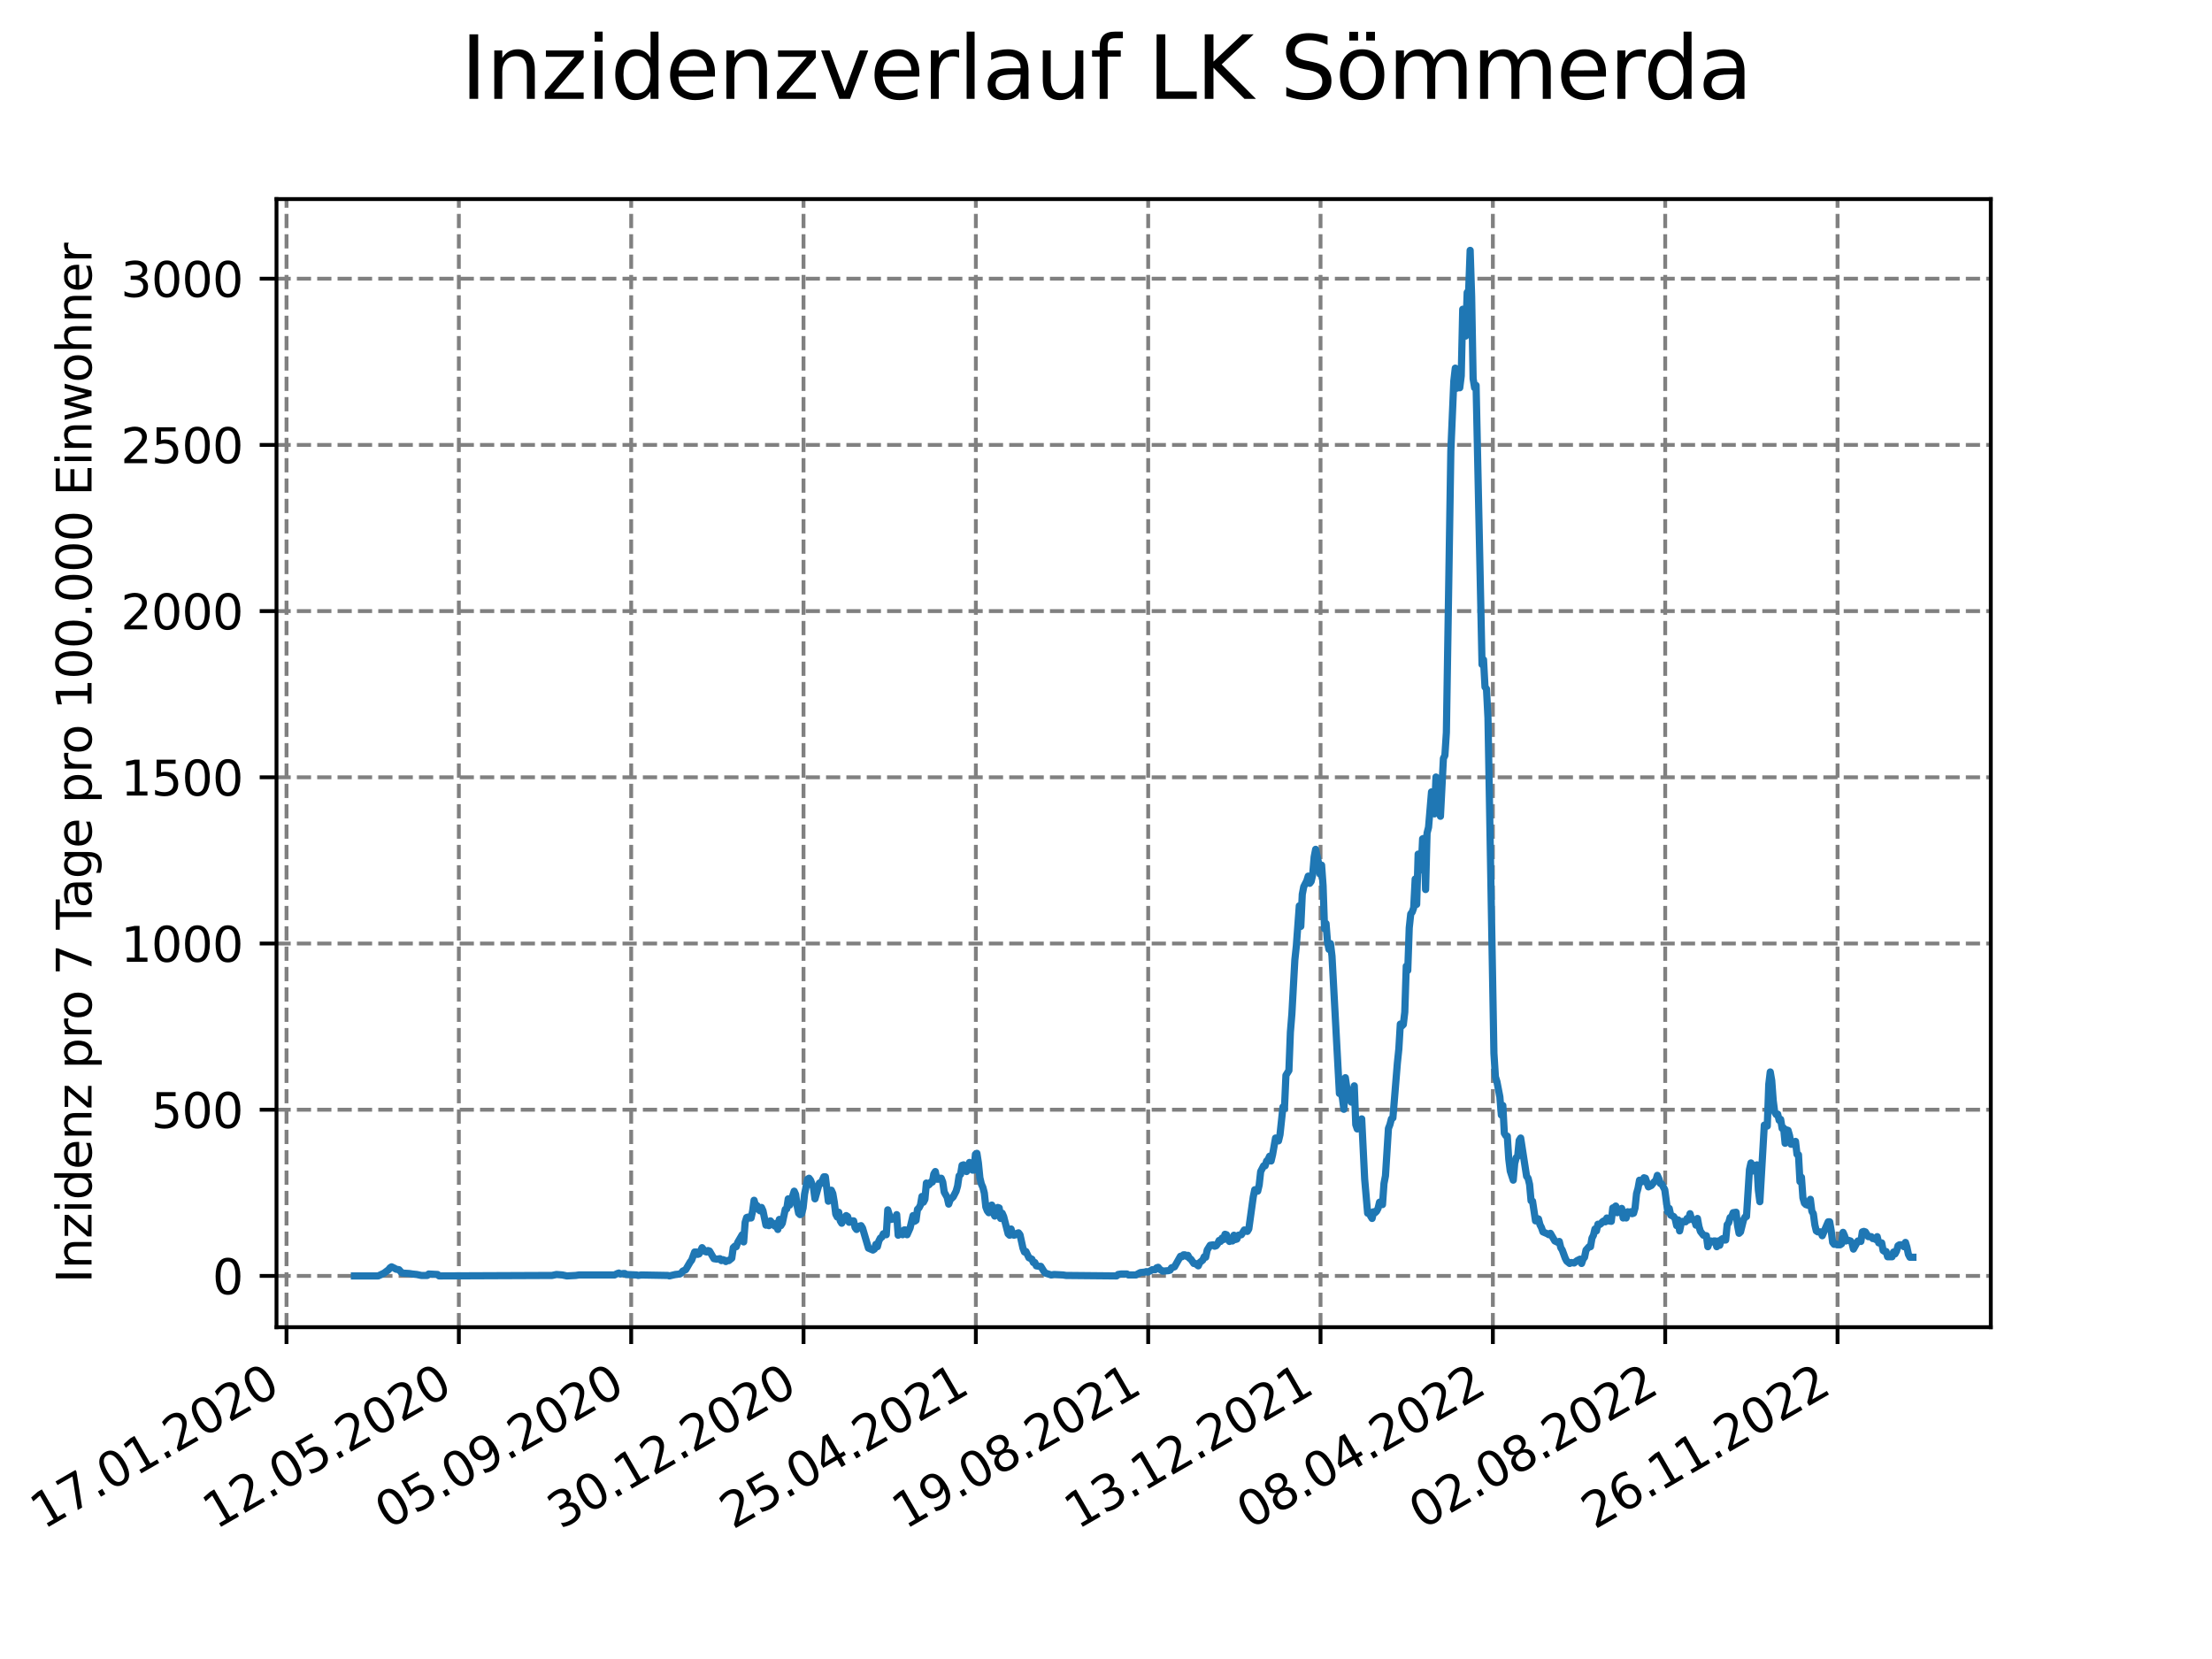 <?xml version="1.0" encoding="utf-8" standalone="no"?>
<!DOCTYPE svg PUBLIC "-//W3C//DTD SVG 1.1//EN"
  "http://www.w3.org/Graphics/SVG/1.1/DTD/svg11.dtd">
<svg xmlns:xlink="http://www.w3.org/1999/xlink" width="460.8pt" height="345.6pt" viewBox="0 0 460.8 345.6" xmlns="http://www.w3.org/2000/svg" version="1.1">
 <defs>
  <style type="text/css">*{stroke-linejoin: round; stroke-linecap: butt}</style>
 </defs>
 <g id="figure_1">
  <g id="patch_1">
   <path d="M 0 345.6 
L 460.8 345.6 
L 460.8 0 
L 0 0 
z
" style="fill: #ffffff"/>
  </g>
  <g id="axes_1">
   <g id="patch_2">
    <path d="M 57.6 276.48 
L 414.72 276.48 
L 414.72 41.472 
L 57.6 41.472 
z
" style="fill: #ffffff"/>
   </g>
   <g id="matplotlib.axis_1">
    <g id="xtick_1">
     <g id="line2d_1">
      <path d="M 59.686 276.48 
L 59.686 41.472 
" clip-path="url(#p51c4023fac)" style="fill: none; stroke-dasharray: 2.96,1.28; stroke-dashoffset: 0; stroke: #808080; stroke-width: 0.8"/>
     </g>
     <g id="line2d_2">
      <defs>
       <path id="mf5075477a0" d="M 0 0 
L 0 3.5 
" style="stroke: #000000; stroke-width: 0.8"/>
      </defs>
      <g>
       <use xlink:href="#mf5075477a0" x="59.686" y="276.48" style="stroke: #000000; stroke-width: 0.8"/>
      </g>
     </g>
     <g id="text_1">
      <!-- 17.01.2020 -->
      <g transform="translate(9.061 318.689) rotate(-30) scale(0.1 -0.1)">
       <defs>
        <path id="DejaVuSans-31" d="M 794 531 
L 1825 531 
L 1825 4091 
L 703 3866 
L 703 4441 
L 1819 4666 
L 2450 4666 
L 2450 531 
L 3481 531 
L 3481 0 
L 794 0 
L 794 531 
z
" transform="scale(0.016)"/>
        <path id="DejaVuSans-37" d="M 525 4666 
L 3525 4666 
L 3525 4397 
L 1831 0 
L 1172 0 
L 2766 4134 
L 525 4134 
L 525 4666 
z
" transform="scale(0.016)"/>
        <path id="DejaVuSans-2e" d="M 684 794 
L 1344 794 
L 1344 0 
L 684 0 
L 684 794 
z
" transform="scale(0.016)"/>
        <path id="DejaVuSans-30" d="M 2034 4250 
Q 1547 4250 1301 3770 
Q 1056 3291 1056 2328 
Q 1056 1369 1301 889 
Q 1547 409 2034 409 
Q 2525 409 2770 889 
Q 3016 1369 3016 2328 
Q 3016 3291 2770 3770 
Q 2525 4250 2034 4250 
z
M 2034 4750 
Q 2819 4750 3233 4129 
Q 3647 3509 3647 2328 
Q 3647 1150 3233 529 
Q 2819 -91 2034 -91 
Q 1250 -91 836 529 
Q 422 1150 422 2328 
Q 422 3509 836 4129 
Q 1250 4750 2034 4750 
z
" transform="scale(0.016)"/>
        <path id="DejaVuSans-32" d="M 1228 531 
L 3431 531 
L 3431 0 
L 469 0 
L 469 531 
Q 828 903 1448 1529 
Q 2069 2156 2228 2338 
Q 2531 2678 2651 2914 
Q 2772 3150 2772 3378 
Q 2772 3750 2511 3984 
Q 2250 4219 1831 4219 
Q 1534 4219 1204 4116 
Q 875 4013 500 3803 
L 500 4441 
Q 881 4594 1212 4672 
Q 1544 4750 1819 4750 
Q 2544 4750 2975 4387 
Q 3406 4025 3406 3419 
Q 3406 3131 3298 2873 
Q 3191 2616 2906 2266 
Q 2828 2175 2409 1742 
Q 1991 1309 1228 531 
z
" transform="scale(0.016)"/>
       </defs>
       <use xlink:href="#DejaVuSans-31"/>
       <use xlink:href="#DejaVuSans-37" x="63.623"/>
       <use xlink:href="#DejaVuSans-2e" x="127.246"/>
       <use xlink:href="#DejaVuSans-30" x="159.033"/>
       <use xlink:href="#DejaVuSans-31" x="222.656"/>
       <use xlink:href="#DejaVuSans-2e" x="286.279"/>
       <use xlink:href="#DejaVuSans-32" x="318.066"/>
       <use xlink:href="#DejaVuSans-30" x="381.689"/>
       <use xlink:href="#DejaVuSans-32" x="445.312"/>
       <use xlink:href="#DejaVuSans-30" x="508.936"/>
      </g>
     </g>
    </g>
    <g id="xtick_2">
     <g id="line2d_3">
      <path d="M 95.587 276.48 
L 95.587 41.472 
" clip-path="url(#p51c4023fac)" style="fill: none; stroke-dasharray: 2.96,1.28; stroke-dashoffset: 0; stroke: #808080; stroke-width: 0.8"/>
     </g>
     <g id="line2d_4">
      <g>
       <use xlink:href="#mf5075477a0" x="95.587" y="276.48" style="stroke: #000000; stroke-width: 0.8"/>
      </g>
     </g>
     <g id="text_2">
      <!-- 12.05.2020 -->
      <g transform="translate(44.962 318.689) rotate(-30) scale(0.1 -0.1)">
       <defs>
        <path id="DejaVuSans-35" d="M 691 4666 
L 3169 4666 
L 3169 4134 
L 1269 4134 
L 1269 2991 
Q 1406 3038 1543 3061 
Q 1681 3084 1819 3084 
Q 2600 3084 3056 2656 
Q 3513 2228 3513 1497 
Q 3513 744 3044 326 
Q 2575 -91 1722 -91 
Q 1428 -91 1123 -41 
Q 819 9 494 109 
L 494 744 
Q 775 591 1075 516 
Q 1375 441 1709 441 
Q 2250 441 2565 725 
Q 2881 1009 2881 1497 
Q 2881 1984 2565 2268 
Q 2250 2553 1709 2553 
Q 1456 2553 1204 2497 
Q 953 2441 691 2322 
L 691 4666 
z
" transform="scale(0.016)"/>
       </defs>
       <use xlink:href="#DejaVuSans-31"/>
       <use xlink:href="#DejaVuSans-32" x="63.623"/>
       <use xlink:href="#DejaVuSans-2e" x="127.246"/>
       <use xlink:href="#DejaVuSans-30" x="159.033"/>
       <use xlink:href="#DejaVuSans-35" x="222.656"/>
       <use xlink:href="#DejaVuSans-2e" x="286.279"/>
       <use xlink:href="#DejaVuSans-32" x="318.066"/>
       <use xlink:href="#DejaVuSans-30" x="381.689"/>
       <use xlink:href="#DejaVuSans-32" x="445.312"/>
       <use xlink:href="#DejaVuSans-30" x="508.936"/>
      </g>
     </g>
    </g>
    <g id="xtick_3">
     <g id="line2d_5">
      <path d="M 131.488 276.48 
L 131.488 41.472 
" clip-path="url(#p51c4023fac)" style="fill: none; stroke-dasharray: 2.96,1.28; stroke-dashoffset: 0; stroke: #808080; stroke-width: 0.8"/>
     </g>
     <g id="line2d_6">
      <g>
       <use xlink:href="#mf5075477a0" x="131.488" y="276.48" style="stroke: #000000; stroke-width: 0.8"/>
      </g>
     </g>
     <g id="text_3">
      <!-- 05.09.2020 -->
      <g transform="translate(80.863 318.689) rotate(-30) scale(0.1 -0.1)">
       <defs>
        <path id="DejaVuSans-39" d="M 703 97 
L 703 672 
Q 941 559 1184 500 
Q 1428 441 1663 441 
Q 2288 441 2617 861 
Q 2947 1281 2994 2138 
Q 2813 1869 2534 1725 
Q 2256 1581 1919 1581 
Q 1219 1581 811 2004 
Q 403 2428 403 3163 
Q 403 3881 828 4315 
Q 1253 4750 1959 4750 
Q 2769 4750 3195 4129 
Q 3622 3509 3622 2328 
Q 3622 1225 3098 567 
Q 2575 -91 1691 -91 
Q 1453 -91 1209 -44 
Q 966 3 703 97 
z
M 1959 2075 
Q 2384 2075 2632 2365 
Q 2881 2656 2881 3163 
Q 2881 3666 2632 3958 
Q 2384 4250 1959 4250 
Q 1534 4250 1286 3958 
Q 1038 3666 1038 3163 
Q 1038 2656 1286 2365 
Q 1534 2075 1959 2075 
z
" transform="scale(0.016)"/>
       </defs>
       <use xlink:href="#DejaVuSans-30"/>
       <use xlink:href="#DejaVuSans-35" x="63.623"/>
       <use xlink:href="#DejaVuSans-2e" x="127.246"/>
       <use xlink:href="#DejaVuSans-30" x="159.033"/>
       <use xlink:href="#DejaVuSans-39" x="222.656"/>
       <use xlink:href="#DejaVuSans-2e" x="286.279"/>
       <use xlink:href="#DejaVuSans-32" x="318.066"/>
       <use xlink:href="#DejaVuSans-30" x="381.689"/>
       <use xlink:href="#DejaVuSans-32" x="445.312"/>
       <use xlink:href="#DejaVuSans-30" x="508.936"/>
      </g>
     </g>
    </g>
    <g id="xtick_4">
     <g id="line2d_7">
      <path d="M 167.389 276.48 
L 167.389 41.472 
" clip-path="url(#p51c4023fac)" style="fill: none; stroke-dasharray: 2.96,1.28; stroke-dashoffset: 0; stroke: #808080; stroke-width: 0.8"/>
     </g>
     <g id="line2d_8">
      <g>
       <use xlink:href="#mf5075477a0" x="167.389" y="276.48" style="stroke: #000000; stroke-width: 0.8"/>
      </g>
     </g>
     <g id="text_4">
      <!-- 30.12.2020 -->
      <g transform="translate(116.764 318.689) rotate(-30) scale(0.1 -0.1)">
       <defs>
        <path id="DejaVuSans-33" d="M 2597 2516 
Q 3050 2419 3304 2112 
Q 3559 1806 3559 1356 
Q 3559 666 3084 287 
Q 2609 -91 1734 -91 
Q 1441 -91 1130 -33 
Q 819 25 488 141 
L 488 750 
Q 750 597 1062 519 
Q 1375 441 1716 441 
Q 2309 441 2620 675 
Q 2931 909 2931 1356 
Q 2931 1769 2642 2001 
Q 2353 2234 1838 2234 
L 1294 2234 
L 1294 2753 
L 1863 2753 
Q 2328 2753 2575 2939 
Q 2822 3125 2822 3475 
Q 2822 3834 2567 4026 
Q 2313 4219 1838 4219 
Q 1578 4219 1281 4162 
Q 984 4106 628 3988 
L 628 4550 
Q 988 4650 1302 4700 
Q 1616 4750 1894 4750 
Q 2613 4750 3031 4423 
Q 3450 4097 3450 3541 
Q 3450 3153 3228 2886 
Q 3006 2619 2597 2516 
z
" transform="scale(0.016)"/>
       </defs>
       <use xlink:href="#DejaVuSans-33"/>
       <use xlink:href="#DejaVuSans-30" x="63.623"/>
       <use xlink:href="#DejaVuSans-2e" x="127.246"/>
       <use xlink:href="#DejaVuSans-31" x="159.033"/>
       <use xlink:href="#DejaVuSans-32" x="222.656"/>
       <use xlink:href="#DejaVuSans-2e" x="286.279"/>
       <use xlink:href="#DejaVuSans-32" x="318.066"/>
       <use xlink:href="#DejaVuSans-30" x="381.689"/>
       <use xlink:href="#DejaVuSans-32" x="445.312"/>
       <use xlink:href="#DejaVuSans-30" x="508.936"/>
      </g>
     </g>
    </g>
    <g id="xtick_5">
     <g id="line2d_9">
      <path d="M 203.29 276.48 
L 203.29 41.472 
" clip-path="url(#p51c4023fac)" style="fill: none; stroke-dasharray: 2.96,1.28; stroke-dashoffset: 0; stroke: #808080; stroke-width: 0.8"/>
     </g>
     <g id="line2d_10">
      <g>
       <use xlink:href="#mf5075477a0" x="203.29" y="276.48" style="stroke: #000000; stroke-width: 0.8"/>
      </g>
     </g>
     <g id="text_5">
      <!-- 25.04.2021 -->
      <g transform="translate(152.664 318.689) rotate(-30) scale(0.1 -0.1)">
       <defs>
        <path id="DejaVuSans-34" d="M 2419 4116 
L 825 1625 
L 2419 1625 
L 2419 4116 
z
M 2253 4666 
L 3047 4666 
L 3047 1625 
L 3713 1625 
L 3713 1100 
L 3047 1100 
L 3047 0 
L 2419 0 
L 2419 1100 
L 313 1100 
L 313 1709 
L 2253 4666 
z
" transform="scale(0.016)"/>
       </defs>
       <use xlink:href="#DejaVuSans-32"/>
       <use xlink:href="#DejaVuSans-35" x="63.623"/>
       <use xlink:href="#DejaVuSans-2e" x="127.246"/>
       <use xlink:href="#DejaVuSans-30" x="159.033"/>
       <use xlink:href="#DejaVuSans-34" x="222.656"/>
       <use xlink:href="#DejaVuSans-2e" x="286.279"/>
       <use xlink:href="#DejaVuSans-32" x="318.066"/>
       <use xlink:href="#DejaVuSans-30" x="381.689"/>
       <use xlink:href="#DejaVuSans-32" x="445.312"/>
       <use xlink:href="#DejaVuSans-31" x="508.936"/>
      </g>
     </g>
    </g>
    <g id="xtick_6">
     <g id="line2d_11">
      <path d="M 239.19 276.48 
L 239.19 41.472 
" clip-path="url(#p51c4023fac)" style="fill: none; stroke-dasharray: 2.96,1.28; stroke-dashoffset: 0; stroke: #808080; stroke-width: 0.8"/>
     </g>
     <g id="line2d_12">
      <g>
       <use xlink:href="#mf5075477a0" x="239.19" y="276.48" style="stroke: #000000; stroke-width: 0.8"/>
      </g>
     </g>
     <g id="text_6">
      <!-- 19.08.2021 -->
      <g transform="translate(188.565 318.689) rotate(-30) scale(0.1 -0.1)">
       <defs>
        <path id="DejaVuSans-38" d="M 2034 2216 
Q 1584 2216 1326 1975 
Q 1069 1734 1069 1313 
Q 1069 891 1326 650 
Q 1584 409 2034 409 
Q 2484 409 2743 651 
Q 3003 894 3003 1313 
Q 3003 1734 2745 1975 
Q 2488 2216 2034 2216 
z
M 1403 2484 
Q 997 2584 770 2862 
Q 544 3141 544 3541 
Q 544 4100 942 4425 
Q 1341 4750 2034 4750 
Q 2731 4750 3128 4425 
Q 3525 4100 3525 3541 
Q 3525 3141 3298 2862 
Q 3072 2584 2669 2484 
Q 3125 2378 3379 2068 
Q 3634 1759 3634 1313 
Q 3634 634 3220 271 
Q 2806 -91 2034 -91 
Q 1263 -91 848 271 
Q 434 634 434 1313 
Q 434 1759 690 2068 
Q 947 2378 1403 2484 
z
M 1172 3481 
Q 1172 3119 1398 2916 
Q 1625 2713 2034 2713 
Q 2441 2713 2670 2916 
Q 2900 3119 2900 3481 
Q 2900 3844 2670 4047 
Q 2441 4250 2034 4250 
Q 1625 4250 1398 4047 
Q 1172 3844 1172 3481 
z
" transform="scale(0.016)"/>
       </defs>
       <use xlink:href="#DejaVuSans-31"/>
       <use xlink:href="#DejaVuSans-39" x="63.623"/>
       <use xlink:href="#DejaVuSans-2e" x="127.246"/>
       <use xlink:href="#DejaVuSans-30" x="159.033"/>
       <use xlink:href="#DejaVuSans-38" x="222.656"/>
       <use xlink:href="#DejaVuSans-2e" x="286.279"/>
       <use xlink:href="#DejaVuSans-32" x="318.066"/>
       <use xlink:href="#DejaVuSans-30" x="381.689"/>
       <use xlink:href="#DejaVuSans-32" x="445.312"/>
       <use xlink:href="#DejaVuSans-31" x="508.936"/>
      </g>
     </g>
    </g>
    <g id="xtick_7">
     <g id="line2d_13">
      <path d="M 275.091 276.48 
L 275.091 41.472 
" clip-path="url(#p51c4023fac)" style="fill: none; stroke-dasharray: 2.96,1.28; stroke-dashoffset: 0; stroke: #808080; stroke-width: 0.8"/>
     </g>
     <g id="line2d_14">
      <g>
       <use xlink:href="#mf5075477a0" x="275.091" y="276.48" style="stroke: #000000; stroke-width: 0.8"/>
      </g>
     </g>
     <g id="text_7">
      <!-- 13.12.2021 -->
      <g transform="translate(224.466 318.689) rotate(-30) scale(0.1 -0.1)">
       <use xlink:href="#DejaVuSans-31"/>
       <use xlink:href="#DejaVuSans-33" x="63.623"/>
       <use xlink:href="#DejaVuSans-2e" x="127.246"/>
       <use xlink:href="#DejaVuSans-31" x="159.033"/>
       <use xlink:href="#DejaVuSans-32" x="222.656"/>
       <use xlink:href="#DejaVuSans-2e" x="286.279"/>
       <use xlink:href="#DejaVuSans-32" x="318.066"/>
       <use xlink:href="#DejaVuSans-30" x="381.689"/>
       <use xlink:href="#DejaVuSans-32" x="445.312"/>
       <use xlink:href="#DejaVuSans-31" x="508.936"/>
      </g>
     </g>
    </g>
    <g id="xtick_8">
     <g id="line2d_15">
      <path d="M 310.992 276.48 
L 310.992 41.472 
" clip-path="url(#p51c4023fac)" style="fill: none; stroke-dasharray: 2.96,1.28; stroke-dashoffset: 0; stroke: #808080; stroke-width: 0.8"/>
     </g>
     <g id="line2d_16">
      <g>
       <use xlink:href="#mf5075477a0" x="310.992" y="276.48" style="stroke: #000000; stroke-width: 0.8"/>
      </g>
     </g>
     <g id="text_8">
      <!-- 08.04.2022 -->
      <g transform="translate(260.367 318.689) rotate(-30) scale(0.1 -0.1)">
       <use xlink:href="#DejaVuSans-30"/>
       <use xlink:href="#DejaVuSans-38" x="63.623"/>
       <use xlink:href="#DejaVuSans-2e" x="127.246"/>
       <use xlink:href="#DejaVuSans-30" x="159.033"/>
       <use xlink:href="#DejaVuSans-34" x="222.656"/>
       <use xlink:href="#DejaVuSans-2e" x="286.279"/>
       <use xlink:href="#DejaVuSans-32" x="318.066"/>
       <use xlink:href="#DejaVuSans-30" x="381.689"/>
       <use xlink:href="#DejaVuSans-32" x="445.312"/>
       <use xlink:href="#DejaVuSans-32" x="508.936"/>
      </g>
     </g>
    </g>
    <g id="xtick_9">
     <g id="line2d_17">
      <path d="M 346.893 276.48 
L 346.893 41.472 
" clip-path="url(#p51c4023fac)" style="fill: none; stroke-dasharray: 2.96,1.28; stroke-dashoffset: 0; stroke: #808080; stroke-width: 0.8"/>
     </g>
     <g id="line2d_18">
      <g>
       <use xlink:href="#mf5075477a0" x="346.893" y="276.48" style="stroke: #000000; stroke-width: 0.8"/>
      </g>
     </g>
     <g id="text_9">
      <!-- 02.08.2022 -->
      <g transform="translate(296.268 318.689) rotate(-30) scale(0.1 -0.1)">
       <use xlink:href="#DejaVuSans-30"/>
       <use xlink:href="#DejaVuSans-32" x="63.623"/>
       <use xlink:href="#DejaVuSans-2e" x="127.246"/>
       <use xlink:href="#DejaVuSans-30" x="159.033"/>
       <use xlink:href="#DejaVuSans-38" x="222.656"/>
       <use xlink:href="#DejaVuSans-2e" x="286.279"/>
       <use xlink:href="#DejaVuSans-32" x="318.066"/>
       <use xlink:href="#DejaVuSans-30" x="381.689"/>
       <use xlink:href="#DejaVuSans-32" x="445.312"/>
       <use xlink:href="#DejaVuSans-32" x="508.936"/>
      </g>
     </g>
    </g>
    <g id="xtick_10">
     <g id="line2d_19">
      <path d="M 382.794 276.48 
L 382.794 41.472 
" clip-path="url(#p51c4023fac)" style="fill: none; stroke-dasharray: 2.96,1.28; stroke-dashoffset: 0; stroke: #808080; stroke-width: 0.8"/>
     </g>
     <g id="line2d_20">
      <g>
       <use xlink:href="#mf5075477a0" x="382.794" y="276.48" style="stroke: #000000; stroke-width: 0.8"/>
      </g>
     </g>
     <g id="text_10">
      <!-- 26.11.2022 -->
      <g transform="translate(332.168 318.689) rotate(-30) scale(0.1 -0.1)">
       <defs>
        <path id="DejaVuSans-36" d="M 2113 2584 
Q 1688 2584 1439 2293 
Q 1191 2003 1191 1497 
Q 1191 994 1439 701 
Q 1688 409 2113 409 
Q 2538 409 2786 701 
Q 3034 994 3034 1497 
Q 3034 2003 2786 2293 
Q 2538 2584 2113 2584 
z
M 3366 4563 
L 3366 3988 
Q 3128 4100 2886 4159 
Q 2644 4219 2406 4219 
Q 1781 4219 1451 3797 
Q 1122 3375 1075 2522 
Q 1259 2794 1537 2939 
Q 1816 3084 2150 3084 
Q 2853 3084 3261 2657 
Q 3669 2231 3669 1497 
Q 3669 778 3244 343 
Q 2819 -91 2113 -91 
Q 1303 -91 875 529 
Q 447 1150 447 2328 
Q 447 3434 972 4092 
Q 1497 4750 2381 4750 
Q 2619 4750 2861 4703 
Q 3103 4656 3366 4563 
z
" transform="scale(0.016)"/>
       </defs>
       <use xlink:href="#DejaVuSans-32"/>
       <use xlink:href="#DejaVuSans-36" x="63.623"/>
       <use xlink:href="#DejaVuSans-2e" x="127.246"/>
       <use xlink:href="#DejaVuSans-31" x="159.033"/>
       <use xlink:href="#DejaVuSans-31" x="222.656"/>
       <use xlink:href="#DejaVuSans-2e" x="286.279"/>
       <use xlink:href="#DejaVuSans-32" x="318.066"/>
       <use xlink:href="#DejaVuSans-30" x="381.689"/>
       <use xlink:href="#DejaVuSans-32" x="445.312"/>
       <use xlink:href="#DejaVuSans-32" x="508.936"/>
      </g>
     </g>
    </g>
   </g>
   <g id="matplotlib.axis_2">
    <g id="ytick_1">
     <g id="line2d_21">
      <path d="M 57.6 265.798 
L 414.72 265.798 
" clip-path="url(#p51c4023fac)" style="fill: none; stroke-dasharray: 2.96,1.28; stroke-dashoffset: 0; stroke: #808080; stroke-width: 0.8"/>
     </g>
     <g id="line2d_22">
      <defs>
       <path id="mbbfcdc0522" d="M 0 0 
L -3.5 0 
" style="stroke: #000000; stroke-width: 0.8"/>
      </defs>
      <g>
       <use xlink:href="#mbbfcdc0522" x="57.6" y="265.798" style="stroke: #000000; stroke-width: 0.8"/>
      </g>
     </g>
     <g id="text_11">
      <!-- 0 -->
      <g transform="translate(44.237 269.597) scale(0.1 -0.1)">
       <use xlink:href="#DejaVuSans-30"/>
      </g>
     </g>
    </g>
    <g id="ytick_2">
     <g id="line2d_23">
      <path d="M 57.6 231.174 
L 414.72 231.174 
" clip-path="url(#p51c4023fac)" style="fill: none; stroke-dasharray: 2.96,1.28; stroke-dashoffset: 0; stroke: #808080; stroke-width: 0.8"/>
     </g>
     <g id="line2d_24">
      <g>
       <use xlink:href="#mbbfcdc0522" x="57.6" y="231.174" style="stroke: #000000; stroke-width: 0.8"/>
      </g>
     </g>
     <g id="text_12">
      <!-- 500 -->
      <g transform="translate(31.512 234.974) scale(0.1 -0.1)">
       <use xlink:href="#DejaVuSans-35"/>
       <use xlink:href="#DejaVuSans-30" x="63.623"/>
       <use xlink:href="#DejaVuSans-30" x="127.246"/>
      </g>
     </g>
    </g>
    <g id="ytick_3">
     <g id="line2d_25">
      <path d="M 57.6 196.551 
L 414.72 196.551 
" clip-path="url(#p51c4023fac)" style="fill: none; stroke-dasharray: 2.96,1.28; stroke-dashoffset: 0; stroke: #808080; stroke-width: 0.8"/>
     </g>
     <g id="line2d_26">
      <g>
       <use xlink:href="#mbbfcdc0522" x="57.6" y="196.551" style="stroke: #000000; stroke-width: 0.8"/>
      </g>
     </g>
     <g id="text_13">
      <!-- 1000 -->
      <g transform="translate(25.15 200.35) scale(0.1 -0.1)">
       <use xlink:href="#DejaVuSans-31"/>
       <use xlink:href="#DejaVuSans-30" x="63.623"/>
       <use xlink:href="#DejaVuSans-30" x="127.246"/>
       <use xlink:href="#DejaVuSans-30" x="190.869"/>
      </g>
     </g>
    </g>
    <g id="ytick_4">
     <g id="line2d_27">
      <path d="M 57.6 161.928 
L 414.72 161.928 
" clip-path="url(#p51c4023fac)" style="fill: none; stroke-dasharray: 2.96,1.28; stroke-dashoffset: 0; stroke: #808080; stroke-width: 0.8"/>
     </g>
     <g id="line2d_28">
      <g>
       <use xlink:href="#mbbfcdc0522" x="57.6" y="161.928" style="stroke: #000000; stroke-width: 0.8"/>
      </g>
     </g>
     <g id="text_14">
      <!-- 1500 -->
      <g transform="translate(25.15 165.727) scale(0.1 -0.1)">
       <use xlink:href="#DejaVuSans-31"/>
       <use xlink:href="#DejaVuSans-35" x="63.623"/>
       <use xlink:href="#DejaVuSans-30" x="127.246"/>
       <use xlink:href="#DejaVuSans-30" x="190.869"/>
      </g>
     </g>
    </g>
    <g id="ytick_5">
     <g id="line2d_29">
      <path d="M 57.6 127.304 
L 414.72 127.304 
" clip-path="url(#p51c4023fac)" style="fill: none; stroke-dasharray: 2.96,1.28; stroke-dashoffset: 0; stroke: #808080; stroke-width: 0.8"/>
     </g>
     <g id="line2d_30">
      <g>
       <use xlink:href="#mbbfcdc0522" x="57.6" y="127.304" style="stroke: #000000; stroke-width: 0.8"/>
      </g>
     </g>
     <g id="text_15">
      <!-- 2000 -->
      <g transform="translate(25.15 131.104) scale(0.1 -0.1)">
       <use xlink:href="#DejaVuSans-32"/>
       <use xlink:href="#DejaVuSans-30" x="63.623"/>
       <use xlink:href="#DejaVuSans-30" x="127.246"/>
       <use xlink:href="#DejaVuSans-30" x="190.869"/>
      </g>
     </g>
    </g>
    <g id="ytick_6">
     <g id="line2d_31">
      <path d="M 57.6 92.681 
L 414.72 92.681 
" clip-path="url(#p51c4023fac)" style="fill: none; stroke-dasharray: 2.96,1.28; stroke-dashoffset: 0; stroke: #808080; stroke-width: 0.8"/>
     </g>
     <g id="line2d_32">
      <g>
       <use xlink:href="#mbbfcdc0522" x="57.6" y="92.681" style="stroke: #000000; stroke-width: 0.8"/>
      </g>
     </g>
     <g id="text_16">
      <!-- 2500 -->
      <g transform="translate(25.15 96.48) scale(0.1 -0.1)">
       <use xlink:href="#DejaVuSans-32"/>
       <use xlink:href="#DejaVuSans-35" x="63.623"/>
       <use xlink:href="#DejaVuSans-30" x="127.246"/>
       <use xlink:href="#DejaVuSans-30" x="190.869"/>
      </g>
     </g>
    </g>
    <g id="ytick_7">
     <g id="line2d_33">
      <path d="M 57.6 58.058 
L 414.72 58.058 
" clip-path="url(#p51c4023fac)" style="fill: none; stroke-dasharray: 2.96,1.28; stroke-dashoffset: 0; stroke: #808080; stroke-width: 0.8"/>
     </g>
     <g id="line2d_34">
      <g>
       <use xlink:href="#mbbfcdc0522" x="57.6" y="58.058" style="stroke: #000000; stroke-width: 0.8"/>
      </g>
     </g>
     <g id="text_17">
      <!-- 3000 -->
      <g transform="translate(25.15 61.857) scale(0.1 -0.1)">
       <use xlink:href="#DejaVuSans-33"/>
       <use xlink:href="#DejaVuSans-30" x="63.623"/>
       <use xlink:href="#DejaVuSans-30" x="127.246"/>
       <use xlink:href="#DejaVuSans-30" x="190.869"/>
      </g>
     </g>
    </g>
    <g id="text_18">
     <!-- Inzidenz pro 7 Tage pro 100.000 Einwohner -->
     <g transform="translate(19.07 267.301) rotate(-90) scale(0.1 -0.1)">
      <defs>
       <path id="DejaVuSans-49" d="M 628 4666 
L 1259 4666 
L 1259 0 
L 628 0 
L 628 4666 
z
" transform="scale(0.016)"/>
       <path id="DejaVuSans-6e" d="M 3513 2113 
L 3513 0 
L 2938 0 
L 2938 2094 
Q 2938 2591 2744 2837 
Q 2550 3084 2163 3084 
Q 1697 3084 1428 2787 
Q 1159 2491 1159 1978 
L 1159 0 
L 581 0 
L 581 3500 
L 1159 3500 
L 1159 2956 
Q 1366 3272 1645 3428 
Q 1925 3584 2291 3584 
Q 2894 3584 3203 3211 
Q 3513 2838 3513 2113 
z
" transform="scale(0.016)"/>
       <path id="DejaVuSans-7a" d="M 353 3500 
L 3084 3500 
L 3084 2975 
L 922 459 
L 3084 459 
L 3084 0 
L 275 0 
L 275 525 
L 2438 3041 
L 353 3041 
L 353 3500 
z
" transform="scale(0.016)"/>
       <path id="DejaVuSans-69" d="M 603 3500 
L 1178 3500 
L 1178 0 
L 603 0 
L 603 3500 
z
M 603 4863 
L 1178 4863 
L 1178 4134 
L 603 4134 
L 603 4863 
z
" transform="scale(0.016)"/>
       <path id="DejaVuSans-64" d="M 2906 2969 
L 2906 4863 
L 3481 4863 
L 3481 0 
L 2906 0 
L 2906 525 
Q 2725 213 2448 61 
Q 2172 -91 1784 -91 
Q 1150 -91 751 415 
Q 353 922 353 1747 
Q 353 2572 751 3078 
Q 1150 3584 1784 3584 
Q 2172 3584 2448 3432 
Q 2725 3281 2906 2969 
z
M 947 1747 
Q 947 1113 1208 752 
Q 1469 391 1925 391 
Q 2381 391 2643 752 
Q 2906 1113 2906 1747 
Q 2906 2381 2643 2742 
Q 2381 3103 1925 3103 
Q 1469 3103 1208 2742 
Q 947 2381 947 1747 
z
" transform="scale(0.016)"/>
       <path id="DejaVuSans-65" d="M 3597 1894 
L 3597 1613 
L 953 1613 
Q 991 1019 1311 708 
Q 1631 397 2203 397 
Q 2534 397 2845 478 
Q 3156 559 3463 722 
L 3463 178 
Q 3153 47 2828 -22 
Q 2503 -91 2169 -91 
Q 1331 -91 842 396 
Q 353 884 353 1716 
Q 353 2575 817 3079 
Q 1281 3584 2069 3584 
Q 2775 3584 3186 3129 
Q 3597 2675 3597 1894 
z
M 3022 2063 
Q 3016 2534 2758 2815 
Q 2500 3097 2075 3097 
Q 1594 3097 1305 2825 
Q 1016 2553 972 2059 
L 3022 2063 
z
" transform="scale(0.016)"/>
       <path id="DejaVuSans-20" transform="scale(0.016)"/>
       <path id="DejaVuSans-70" d="M 1159 525 
L 1159 -1331 
L 581 -1331 
L 581 3500 
L 1159 3500 
L 1159 2969 
Q 1341 3281 1617 3432 
Q 1894 3584 2278 3584 
Q 2916 3584 3314 3078 
Q 3713 2572 3713 1747 
Q 3713 922 3314 415 
Q 2916 -91 2278 -91 
Q 1894 -91 1617 61 
Q 1341 213 1159 525 
z
M 3116 1747 
Q 3116 2381 2855 2742 
Q 2594 3103 2138 3103 
Q 1681 3103 1420 2742 
Q 1159 2381 1159 1747 
Q 1159 1113 1420 752 
Q 1681 391 2138 391 
Q 2594 391 2855 752 
Q 3116 1113 3116 1747 
z
" transform="scale(0.016)"/>
       <path id="DejaVuSans-72" d="M 2631 2963 
Q 2534 3019 2420 3045 
Q 2306 3072 2169 3072 
Q 1681 3072 1420 2755 
Q 1159 2438 1159 1844 
L 1159 0 
L 581 0 
L 581 3500 
L 1159 3500 
L 1159 2956 
Q 1341 3275 1631 3429 
Q 1922 3584 2338 3584 
Q 2397 3584 2469 3576 
Q 2541 3569 2628 3553 
L 2631 2963 
z
" transform="scale(0.016)"/>
       <path id="DejaVuSans-6f" d="M 1959 3097 
Q 1497 3097 1228 2736 
Q 959 2375 959 1747 
Q 959 1119 1226 758 
Q 1494 397 1959 397 
Q 2419 397 2687 759 
Q 2956 1122 2956 1747 
Q 2956 2369 2687 2733 
Q 2419 3097 1959 3097 
z
M 1959 3584 
Q 2709 3584 3137 3096 
Q 3566 2609 3566 1747 
Q 3566 888 3137 398 
Q 2709 -91 1959 -91 
Q 1206 -91 779 398 
Q 353 888 353 1747 
Q 353 2609 779 3096 
Q 1206 3584 1959 3584 
z
" transform="scale(0.016)"/>
       <path id="DejaVuSans-54" d="M -19 4666 
L 3928 4666 
L 3928 4134 
L 2272 4134 
L 2272 0 
L 1638 0 
L 1638 4134 
L -19 4134 
L -19 4666 
z
" transform="scale(0.016)"/>
       <path id="DejaVuSans-61" d="M 2194 1759 
Q 1497 1759 1228 1600 
Q 959 1441 959 1056 
Q 959 750 1161 570 
Q 1363 391 1709 391 
Q 2188 391 2477 730 
Q 2766 1069 2766 1631 
L 2766 1759 
L 2194 1759 
z
M 3341 1997 
L 3341 0 
L 2766 0 
L 2766 531 
Q 2569 213 2275 61 
Q 1981 -91 1556 -91 
Q 1019 -91 701 211 
Q 384 513 384 1019 
Q 384 1609 779 1909 
Q 1175 2209 1959 2209 
L 2766 2209 
L 2766 2266 
Q 2766 2663 2505 2880 
Q 2244 3097 1772 3097 
Q 1472 3097 1187 3025 
Q 903 2953 641 2809 
L 641 3341 
Q 956 3463 1253 3523 
Q 1550 3584 1831 3584 
Q 2591 3584 2966 3190 
Q 3341 2797 3341 1997 
z
" transform="scale(0.016)"/>
       <path id="DejaVuSans-67" d="M 2906 1791 
Q 2906 2416 2648 2759 
Q 2391 3103 1925 3103 
Q 1463 3103 1205 2759 
Q 947 2416 947 1791 
Q 947 1169 1205 825 
Q 1463 481 1925 481 
Q 2391 481 2648 825 
Q 2906 1169 2906 1791 
z
M 3481 434 
Q 3481 -459 3084 -895 
Q 2688 -1331 1869 -1331 
Q 1566 -1331 1297 -1286 
Q 1028 -1241 775 -1147 
L 775 -588 
Q 1028 -725 1275 -790 
Q 1522 -856 1778 -856 
Q 2344 -856 2625 -561 
Q 2906 -266 2906 331 
L 2906 616 
Q 2728 306 2450 153 
Q 2172 0 1784 0 
Q 1141 0 747 490 
Q 353 981 353 1791 
Q 353 2603 747 3093 
Q 1141 3584 1784 3584 
Q 2172 3584 2450 3431 
Q 2728 3278 2906 2969 
L 2906 3500 
L 3481 3500 
L 3481 434 
z
" transform="scale(0.016)"/>
       <path id="DejaVuSans-45" d="M 628 4666 
L 3578 4666 
L 3578 4134 
L 1259 4134 
L 1259 2753 
L 3481 2753 
L 3481 2222 
L 1259 2222 
L 1259 531 
L 3634 531 
L 3634 0 
L 628 0 
L 628 4666 
z
" transform="scale(0.016)"/>
       <path id="DejaVuSans-77" d="M 269 3500 
L 844 3500 
L 1563 769 
L 2278 3500 
L 2956 3500 
L 3675 769 
L 4391 3500 
L 4966 3500 
L 4050 0 
L 3372 0 
L 2619 2869 
L 1863 0 
L 1184 0 
L 269 3500 
z
" transform="scale(0.016)"/>
       <path id="DejaVuSans-68" d="M 3513 2113 
L 3513 0 
L 2938 0 
L 2938 2094 
Q 2938 2591 2744 2837 
Q 2550 3084 2163 3084 
Q 1697 3084 1428 2787 
Q 1159 2491 1159 1978 
L 1159 0 
L 581 0 
L 581 4863 
L 1159 4863 
L 1159 2956 
Q 1366 3272 1645 3428 
Q 1925 3584 2291 3584 
Q 2894 3584 3203 3211 
Q 3513 2838 3513 2113 
z
" transform="scale(0.016)"/>
      </defs>
      <use xlink:href="#DejaVuSans-49"/>
      <use xlink:href="#DejaVuSans-6e" x="29.492"/>
      <use xlink:href="#DejaVuSans-7a" x="92.871"/>
      <use xlink:href="#DejaVuSans-69" x="145.361"/>
      <use xlink:href="#DejaVuSans-64" x="173.145"/>
      <use xlink:href="#DejaVuSans-65" x="236.621"/>
      <use xlink:href="#DejaVuSans-6e" x="298.145"/>
      <use xlink:href="#DejaVuSans-7a" x="361.523"/>
      <use xlink:href="#DejaVuSans-20" x="414.014"/>
      <use xlink:href="#DejaVuSans-70" x="445.801"/>
      <use xlink:href="#DejaVuSans-72" x="509.277"/>
      <use xlink:href="#DejaVuSans-6f" x="548.141"/>
      <use xlink:href="#DejaVuSans-20" x="609.322"/>
      <use xlink:href="#DejaVuSans-37" x="641.109"/>
      <use xlink:href="#DejaVuSans-20" x="704.732"/>
      <use xlink:href="#DejaVuSans-54" x="736.52"/>
      <use xlink:href="#DejaVuSans-61" x="781.104"/>
      <use xlink:href="#DejaVuSans-67" x="842.383"/>
      <use xlink:href="#DejaVuSans-65" x="905.859"/>
      <use xlink:href="#DejaVuSans-20" x="967.383"/>
      <use xlink:href="#DejaVuSans-70" x="999.17"/>
      <use xlink:href="#DejaVuSans-72" x="1062.646"/>
      <use xlink:href="#DejaVuSans-6f" x="1101.51"/>
      <use xlink:href="#DejaVuSans-20" x="1162.691"/>
      <use xlink:href="#DejaVuSans-31" x="1194.479"/>
      <use xlink:href="#DejaVuSans-30" x="1258.102"/>
      <use xlink:href="#DejaVuSans-30" x="1321.725"/>
      <use xlink:href="#DejaVuSans-2e" x="1385.348"/>
      <use xlink:href="#DejaVuSans-30" x="1417.135"/>
      <use xlink:href="#DejaVuSans-30" x="1480.758"/>
      <use xlink:href="#DejaVuSans-30" x="1544.381"/>
      <use xlink:href="#DejaVuSans-20" x="1608.004"/>
      <use xlink:href="#DejaVuSans-45" x="1639.791"/>
      <use xlink:href="#DejaVuSans-69" x="1702.975"/>
      <use xlink:href="#DejaVuSans-6e" x="1730.758"/>
      <use xlink:href="#DejaVuSans-77" x="1794.137"/>
      <use xlink:href="#DejaVuSans-6f" x="1875.924"/>
      <use xlink:href="#DejaVuSans-68" x="1937.105"/>
      <use xlink:href="#DejaVuSans-6e" x="2000.484"/>
      <use xlink:href="#DejaVuSans-65" x="2063.863"/>
      <use xlink:href="#DejaVuSans-72" x="2125.387"/>
     </g>
    </g>
   </g>
   <g id="line2d_35">
    <path d="M 73.833 265.798 
L 78.785 265.798 
L 79.404 265.499 
L 80.023 265.199 
L 80.951 264.501 
L 81.26 264.102 
L 81.57 263.903 
L 82.189 264.202 
L 82.498 264.401 
L 83.117 264.501 
L 83.736 265.199 
L 85.284 265.299 
L 85.903 265.399 
L 86.831 265.499 
L 87.76 265.698 
L 88.998 265.698 
L 89.307 265.399 
L 91.164 265.499 
L 91.474 265.798 
L 114.995 265.698 
L 115.923 265.499 
L 117.161 265.598 
L 118.09 265.798 
L 119.947 265.698 
L 120.566 265.598 
L 127.993 265.598 
L 128.612 265.299 
L 128.922 265.199 
L 129.231 265.399 
L 129.85 265.299 
L 130.16 265.299 
L 130.469 265.499 
L 132.636 265.598 
L 132.945 265.698 
L 133.564 265.598 
L 139.135 265.698 
L 139.445 265.798 
L 140.682 265.499 
L 141.611 265.399 
L 141.92 265.199 
L 142.23 264.8 
L 142.849 264.501 
L 143.777 262.905 
L 144.087 262.506 
L 144.706 260.811 
L 145.015 260.811 
L 145.325 261.31 
L 145.634 261.21 
L 146.253 259.913 
L 146.872 260.711 
L 147.182 260.811 
L 147.491 260.512 
L 147.801 260.611 
L 148.729 262.207 
L 149.348 262.307 
L 149.967 262.207 
L 150.277 262.606 
L 150.586 262.407 
L 150.896 262.506 
L 151.205 262.806 
L 151.515 262.606 
L 151.824 262.606 
L 152.443 262.107 
L 152.753 259.913 
L 153.062 259.614 
L 153.372 259.714 
L 153.681 258.816 
L 154.61 257.22 
L 154.919 258.716 
L 155.228 254.627 
L 155.538 253.63 
L 155.847 253.53 
L 156.157 253.729 
L 156.466 253.729 
L 156.776 252.333 
L 157.085 250.039 
L 157.395 251.136 
L 157.704 251.136 
L 158.014 251.934 
L 158.323 252.233 
L 158.633 251.535 
L 158.942 252.233 
L 159.561 255.225 
L 159.871 255.026 
L 160.18 255.325 
L 160.49 254.328 
L 161.109 255.126 
L 161.418 255.425 
L 161.728 254.826 
L 162.037 256.123 
L 162.347 254.028 
L 162.656 255.325 
L 162.966 254.826 
L 163.585 251.934 
L 163.894 251.834 
L 164.204 249.74 
L 164.513 251.036 
L 165.442 248.144 
L 165.751 248.842 
L 166.061 251.236 
L 166.37 252.732 
L 166.68 253.031 
L 166.989 252.832 
L 167.299 251.635 
L 167.608 248.742 
L 168.227 245.65 
L 168.537 245.451 
L 168.846 245.85 
L 169.465 247.446 
L 169.774 249.74 
L 170.703 246.448 
L 171.012 246.548 
L 171.631 245.152 
L 171.941 245.152 
L 172.56 250.238 
L 173.179 247.944 
L 173.488 248.642 
L 173.798 250.438 
L 174.107 252.931 
L 174.417 253.53 
L 174.726 252.532 
L 175.036 254.328 
L 175.345 254.826 
L 175.655 254.228 
L 175.964 253.929 
L 176.274 253.231 
L 176.583 253.43 
L 176.893 254.627 
L 177.512 254.328 
L 177.821 254.328 
L 178.131 255.724 
L 178.44 256.123 
L 179.059 255.425 
L 179.369 255.325 
L 179.678 255.824 
L 180.297 257.918 
L 180.916 260.013 
L 181.845 260.412 
L 182.154 260.212 
L 182.464 259.215 
L 182.773 259.714 
L 183.083 258.517 
L 183.392 257.918 
L 183.702 257.719 
L 184.011 257.021 
L 184.32 256.921 
L 184.63 257.22 
L 184.939 252.034 
L 185.558 254.028 
L 186.177 253.929 
L 186.487 253.929 
L 186.796 253.031 
L 187.106 257.32 
L 187.415 257.021 
L 187.725 257.021 
L 188.034 257.22 
L 188.344 256.223 
L 188.653 256.223 
L 188.963 257.22 
L 189.582 255.824 
L 190.201 253.231 
L 190.51 254.427 
L 190.82 254.228 
L 191.129 251.934 
L 191.439 251.635 
L 191.748 251.036 
L 192.058 249.241 
L 192.367 250.438 
L 192.677 249.839 
L 192.986 246.448 
L 193.296 246.947 
L 193.605 246.747 
L 193.915 246.249 
L 194.224 246.249 
L 194.534 244.553 
L 194.843 244.054 
L 195.153 245.65 
L 195.462 245.65 
L 195.772 245.451 
L 196.081 245.451 
L 196.391 246.249 
L 196.7 248.343 
L 197.319 249.44 
L 197.629 250.837 
L 197.938 249.939 
L 198.557 249.341 
L 199.176 248.144 
L 199.485 247.047 
L 199.795 244.952 
L 200.104 244.653 
L 200.414 242.758 
L 200.723 242.658 
L 201.033 243.755 
L 201.342 244.054 
L 201.652 243.456 
L 201.961 242.159 
L 202.271 242.359 
L 202.58 243.755 
L 202.89 243.755 
L 203.199 240.464 
L 203.509 240.264 
L 203.818 242.259 
L 204.128 245.351 
L 204.437 246.648 
L 204.747 247.346 
L 205.056 248.543 
L 205.366 251.435 
L 205.675 252.233 
L 205.985 252.632 
L 206.294 251.236 
L 206.604 251.036 
L 206.913 252.632 
L 207.223 253.33 
L 207.842 251.535 
L 208.151 251.635 
L 208.461 253.829 
L 208.77 252.732 
L 209.08 253.43 
L 210.008 257.021 
L 210.318 257.32 
L 210.627 256.023 
L 210.937 257.22 
L 211.246 257.32 
L 211.556 257.22 
L 211.865 256.921 
L 212.175 256.821 
L 212.484 257.22 
L 213.103 260.013 
L 213.413 260.811 
L 213.722 260.711 
L 214.341 262.008 
L 214.96 262.307 
L 215.269 263.005 
L 215.579 263.005 
L 215.888 263.703 
L 216.507 263.803 
L 216.817 263.803 
L 217.436 264.8 
L 217.745 265.199 
L 218.983 265.598 
L 219.602 265.499 
L 221.459 265.598 
L 222.078 265.698 
L 232.601 265.798 
L 232.91 265.499 
L 233.529 265.399 
L 234.767 265.399 
L 235.077 265.598 
L 236.624 265.598 
L 237.553 265.1 
L 238.481 265 
L 238.791 264.9 
L 239.1 265 
L 239.719 264.701 
L 240.029 264.501 
L 240.648 264.501 
L 240.957 264.102 
L 241.267 264.002 
L 241.576 264.401 
L 242.195 264.8 
L 243.433 264.701 
L 243.742 264.601 
L 244.052 264.102 
L 244.671 263.903 
L 245.909 261.708 
L 246.218 261.808 
L 246.528 261.409 
L 246.837 261.409 
L 247.147 261.708 
L 247.456 261.509 
L 247.766 262.107 
L 248.075 262.307 
L 248.694 263.205 
L 249.004 263.205 
L 249.623 263.703 
L 249.932 263.005 
L 250.551 262.506 
L 250.861 261.808 
L 251.17 261.908 
L 251.48 260.412 
L 252.099 259.414 
L 252.718 259.315 
L 253.027 259.614 
L 253.337 259.514 
L 253.646 259.115 
L 253.956 258.417 
L 254.265 258.617 
L 254.575 257.918 
L 254.884 258.218 
L 255.194 257.12 
L 255.503 257.22 
L 255.813 258.218 
L 256.122 258.617 
L 256.432 258.118 
L 256.741 258.517 
L 257.051 257.32 
L 257.36 258.218 
L 257.67 258.118 
L 257.979 257.32 
L 258.598 257.22 
L 259.217 256.223 
L 259.836 256.522 
L 260.145 256.023 
L 261.074 249.341 
L 261.383 247.845 
L 261.693 248.144 
L 262.002 248.144 
L 262.312 246.847 
L 262.621 244.054 
L 263.24 242.858 
L 263.55 242.858 
L 263.859 241.86 
L 264.169 241.561 
L 264.478 240.863 
L 264.788 241.86 
L 265.097 240.564 
L 265.716 237.073 
L 266.026 237.571 
L 266.335 237.671 
L 266.645 236.374 
L 267.264 230.59 
L 267.573 230.988 
L 267.883 224.007 
L 268.502 223.009 
L 268.811 215.03 
L 269.121 211.24 
L 269.74 199.969 
L 270.049 197.077 
L 270.668 188.699 
L 270.978 192.987 
L 271.287 186.305 
L 271.597 184.709 
L 272.216 183.512 
L 272.525 182.515 
L 272.835 184.011 
L 273.144 183.612 
L 273.453 182.215 
L 273.763 178.525 
L 274.072 176.929 
L 274.691 179.822 
L 275.001 182.116 
L 275.31 180.221 
L 275.62 184.51 
L 275.929 193.486 
L 276.239 192.389 
L 276.548 196.279 
L 276.858 197.775 
L 277.167 196.578 
L 277.477 199.171 
L 279.024 227.797 
L 279.334 227.298 
L 279.643 228.694 
L 279.953 231.088 
L 280.262 224.505 
L 280.572 226.6 
L 280.881 227.398 
L 281.191 227.797 
L 281.5 229.592 
L 281.81 227.498 
L 282.119 226.201 
L 282.429 234.28 
L 282.738 235.178 
L 283.048 234.679 
L 283.667 233.083 
L 284.286 245.65 
L 284.905 252.732 
L 285.214 252.433 
L 285.524 253.33 
L 285.833 253.829 
L 286.143 252.433 
L 286.452 252.632 
L 286.762 252.333 
L 287.071 251.734 
L 287.381 250.438 
L 287.69 250.338 
L 288 250.937 
L 288.309 246.548 
L 288.618 244.952 
L 289.237 235.078 
L 289.547 234.28 
L 289.856 233.083 
L 290.166 232.884 
L 291.094 221.513 
L 291.404 218.521 
L 291.713 213.334 
L 292.023 213.733 
L 292.332 213.434 
L 292.642 210.841 
L 292.951 201.266 
L 293.261 202.164 
L 293.57 193.287 
L 293.88 190.394 
L 294.189 189.995 
L 294.499 189.098 
L 294.808 183.113 
L 295.118 188.399 
L 295.427 177.927 
L 295.737 179.124 
L 296.046 181.218 
L 296.356 174.735 
L 296.665 174.635 
L 296.975 185.307 
L 297.284 173.538 
L 297.594 172.341 
L 298.213 164.96 
L 298.522 168.252 
L 298.832 169.548 
L 299.141 161.868 
L 300.07 170.047 
L 300.689 157.979 
L 300.998 157.38 
L 301.308 152.593 
L 302.236 93.945 
L 302.855 79.383 
L 303.164 76.69 
L 303.474 80.879 
L 303.783 79.583 
L 304.093 80.78 
L 304.402 78.286 
L 304.712 64.422 
L 305.021 67.913 
L 305.331 70.008 
L 305.64 60.931 
L 305.95 60.532 
L 306.259 52.154 
L 306.569 61.729 
L 306.878 78.885 
L 307.188 80.78 
L 307.497 80.281 
L 308.735 138.43 
L 309.045 137.432 
L 309.354 143.117 
L 309.664 143.516 
L 309.973 149.6 
L 311.211 219.419 
L 311.521 224.306 
L 311.83 225.303 
L 312.449 228.495 
L 312.759 232.285 
L 313.068 230.29 
L 313.378 236.075 
L 313.687 236.574 
L 313.997 236.674 
L 314.306 241.461 
L 314.616 243.955 
L 315.235 245.85 
L 315.544 242.359 
L 315.854 241.162 
L 316.163 240.863 
L 316.473 237.571 
L 316.782 237.073 
L 317.71 243.057 
L 318.02 245.052 
L 318.329 245.451 
L 318.639 246.747 
L 318.948 250.139 
L 319.258 250.238 
L 319.877 254.328 
L 320.186 253.829 
L 320.496 253.929 
L 320.805 255.126 
L 321.115 255.724 
L 321.424 256.622 
L 322.353 257.021 
L 322.662 257.22 
L 322.972 256.921 
L 323.9 258.517 
L 324.519 258.816 
L 324.829 258.617 
L 325.138 259.913 
L 325.448 260.412 
L 326.067 262.107 
L 326.376 262.706 
L 326.995 263.205 
L 327.305 263.005 
L 327.924 263.105 
L 328.543 262.606 
L 329.162 262.307 
L 329.471 263.205 
L 329.781 262.307 
L 330.09 261.908 
L 330.4 260.412 
L 331.019 259.714 
L 331.328 259.714 
L 331.638 257.918 
L 331.947 257.32 
L 332.257 256.023 
L 332.566 256.422 
L 332.875 255.026 
L 333.185 255.126 
L 333.494 254.926 
L 333.804 254.527 
L 334.113 254.328 
L 334.423 254.527 
L 334.732 253.729 
L 335.042 254.328 
L 335.661 254.427 
L 335.97 251.635 
L 336.28 251.535 
L 336.589 251.236 
L 336.899 252.632 
L 337.208 252.233 
L 337.518 252.133 
L 337.827 251.734 
L 338.137 253.729 
L 338.446 252.931 
L 338.756 253.729 
L 339.065 252.433 
L 339.375 252.632 
L 339.684 252.433 
L 339.994 252.832 
L 340.303 252.732 
L 340.613 251.635 
L 340.922 248.642 
L 341.232 247.545 
L 341.541 245.85 
L 341.851 246.249 
L 342.16 246.149 
L 342.47 245.351 
L 342.779 245.451 
L 343.398 247.246 
L 344.017 246.947 
L 344.636 246.149 
L 344.946 245.95 
L 345.255 244.852 
L 345.565 245.551 
L 345.874 246.548 
L 346.184 246.648 
L 346.803 247.845 
L 347.421 252.433 
L 347.731 251.734 
L 348.04 253.131 
L 348.659 253.43 
L 348.969 253.929 
L 349.278 255.325 
L 349.588 254.128 
L 349.897 256.422 
L 350.207 254.926 
L 350.516 254.427 
L 351.135 254.527 
L 351.445 253.829 
L 351.754 254.128 
L 352.064 252.832 
L 352.373 253.929 
L 352.683 254.128 
L 352.992 254.128 
L 353.302 255.225 
L 353.611 253.829 
L 353.921 255.525 
L 354.23 256.522 
L 354.849 257.32 
L 355.468 257.42 
L 355.778 259.714 
L 356.087 258.816 
L 356.397 258.517 
L 356.706 258.716 
L 357.016 258.517 
L 357.325 258.517 
L 357.635 259.714 
L 357.944 258.517 
L 358.254 259.414 
L 358.563 258.218 
L 358.873 258.018 
L 359.182 258.317 
L 359.492 258.317 
L 359.801 255.126 
L 360.111 254.727 
L 360.42 253.63 
L 360.73 253.53 
L 361.039 252.632 
L 361.658 252.532 
L 361.968 255.325 
L 362.277 256.921 
L 362.586 256.622 
L 363.205 254.128 
L 363.515 253.53 
L 363.824 253.43 
L 364.443 243.655 
L 364.753 242.259 
L 365.062 243.955 
L 365.372 242.758 
L 365.681 242.858 
L 365.991 242.658 
L 366.3 247.944 
L 366.61 250.338 
L 367.538 234.38 
L 368.157 234.579 
L 368.467 225.902 
L 368.776 223.308 
L 369.086 225.104 
L 369.395 229.293 
L 369.705 231.687 
L 370.014 232.185 
L 370.324 232.086 
L 370.633 233.382 
L 370.943 233.183 
L 371.252 235.078 
L 371.562 234.978 
L 371.871 238.17 
L 372.181 235.377 
L 372.49 235.477 
L 372.8 236.574 
L 373.109 238.369 
L 373.419 238.369 
L 373.728 237.97 
L 374.038 237.771 
L 374.347 240.464 
L 374.657 240.564 
L 374.966 246.149 
L 375.276 245.251 
L 375.585 249.54 
L 375.895 250.637 
L 376.204 250.937 
L 376.823 251.136 
L 377.132 249.839 
L 377.442 252.333 
L 377.751 252.832 
L 378.061 255.126 
L 378.37 256.422 
L 378.68 256.622 
L 379.299 256.622 
L 379.608 257.42 
L 380.846 254.527 
L 381.156 254.527 
L 381.465 256.322 
L 381.775 258.816 
L 382.084 259.215 
L 382.394 259.115 
L 382.703 259.315 
L 383.322 259.315 
L 383.632 259.115 
L 383.941 256.721 
L 384.251 257.42 
L 384.56 258.517 
L 384.87 258.317 
L 385.489 258.517 
L 385.798 258.916 
L 386.108 260.212 
L 387.036 258.517 
L 387.655 258.617 
L 387.965 256.622 
L 388.274 256.522 
L 388.584 256.622 
L 389.203 257.619 
L 389.822 257.619 
L 390.131 258.018 
L 390.441 257.918 
L 390.75 258.218 
L 391.06 257.619 
L 391.369 258.916 
L 391.988 258.916 
L 392.297 260.512 
L 392.607 260.711 
L 392.916 260.711 
L 393.226 261.808 
L 394.154 261.808 
L 394.464 260.811 
L 394.773 261.21 
L 395.083 260.611 
L 395.392 259.514 
L 395.702 259.315 
L 396.321 259.315 
L 396.63 259.714 
L 396.94 258.816 
L 397.249 259.813 
L 397.559 261.31 
L 397.868 261.908 
L 398.487 261.908 
L 398.487 261.908 
" clip-path="url(#p51c4023fac)" style="fill: none; stroke: #1f77b4; stroke-width: 1.5; stroke-linecap: square"/>
   </g>
   <g id="patch_3">
    <path d="M 57.6 276.48 
L 57.6 41.472 
" style="fill: none; stroke: #000000; stroke-width: 0.8; stroke-linejoin: miter; stroke-linecap: square"/>
   </g>
   <g id="patch_4">
    <path d="M 414.72 276.48 
L 414.72 41.472 
" style="fill: none; stroke: #000000; stroke-width: 0.8; stroke-linejoin: miter; stroke-linecap: square"/>
   </g>
   <g id="patch_5">
    <path d="M 57.6 276.48 
L 414.72 276.48 
" style="fill: none; stroke: #000000; stroke-width: 0.8; stroke-linejoin: miter; stroke-linecap: square"/>
   </g>
   <g id="patch_6">
    <path d="M 57.6 41.472 
L 414.72 41.472 
" style="fill: none; stroke: #000000; stroke-width: 0.8; stroke-linejoin: miter; stroke-linecap: square"/>
   </g>
  </g>
  <g id="text_19">
   <!-- Inzidenzverlauf LK Sömmerda -->
   <g transform="translate(95.986 20.589) scale(0.18 -0.18)">
    <defs>
     <path id="DejaVuSans-76" d="M 191 3500 
L 800 3500 
L 1894 563 
L 2988 3500 
L 3597 3500 
L 2284 0 
L 1503 0 
L 191 3500 
z
" transform="scale(0.016)"/>
     <path id="DejaVuSans-6c" d="M 603 4863 
L 1178 4863 
L 1178 0 
L 603 0 
L 603 4863 
z
" transform="scale(0.016)"/>
     <path id="DejaVuSans-75" d="M 544 1381 
L 544 3500 
L 1119 3500 
L 1119 1403 
Q 1119 906 1312 657 
Q 1506 409 1894 409 
Q 2359 409 2629 706 
Q 2900 1003 2900 1516 
L 2900 3500 
L 3475 3500 
L 3475 0 
L 2900 0 
L 2900 538 
Q 2691 219 2414 64 
Q 2138 -91 1772 -91 
Q 1169 -91 856 284 
Q 544 659 544 1381 
z
M 1991 3584 
L 1991 3584 
z
" transform="scale(0.016)"/>
     <path id="DejaVuSans-66" d="M 2375 4863 
L 2375 4384 
L 1825 4384 
Q 1516 4384 1395 4259 
Q 1275 4134 1275 3809 
L 1275 3500 
L 2222 3500 
L 2222 3053 
L 1275 3053 
L 1275 0 
L 697 0 
L 697 3053 
L 147 3053 
L 147 3500 
L 697 3500 
L 697 3744 
Q 697 4328 969 4595 
Q 1241 4863 1831 4863 
L 2375 4863 
z
" transform="scale(0.016)"/>
     <path id="DejaVuSans-4c" d="M 628 4666 
L 1259 4666 
L 1259 531 
L 3531 531 
L 3531 0 
L 628 0 
L 628 4666 
z
" transform="scale(0.016)"/>
     <path id="DejaVuSans-4b" d="M 628 4666 
L 1259 4666 
L 1259 2694 
L 3353 4666 
L 4166 4666 
L 1850 2491 
L 4331 0 
L 3500 0 
L 1259 2247 
L 1259 0 
L 628 0 
L 628 4666 
z
" transform="scale(0.016)"/>
     <path id="DejaVuSans-53" d="M 3425 4513 
L 3425 3897 
Q 3066 4069 2747 4153 
Q 2428 4238 2131 4238 
Q 1616 4238 1336 4038 
Q 1056 3838 1056 3469 
Q 1056 3159 1242 3001 
Q 1428 2844 1947 2747 
L 2328 2669 
Q 3034 2534 3370 2195 
Q 3706 1856 3706 1288 
Q 3706 609 3251 259 
Q 2797 -91 1919 -91 
Q 1588 -91 1214 -16 
Q 841 59 441 206 
L 441 856 
Q 825 641 1194 531 
Q 1563 422 1919 422 
Q 2459 422 2753 634 
Q 3047 847 3047 1241 
Q 3047 1584 2836 1778 
Q 2625 1972 2144 2069 
L 1759 2144 
Q 1053 2284 737 2584 
Q 422 2884 422 3419 
Q 422 4038 858 4394 
Q 1294 4750 2059 4750 
Q 2388 4750 2728 4690 
Q 3069 4631 3425 4513 
z
" transform="scale(0.016)"/>
     <path id="DejaVuSans-f6" d="M 1959 3097 
Q 1497 3097 1228 2736 
Q 959 2375 959 1747 
Q 959 1119 1226 758 
Q 1494 397 1959 397 
Q 2419 397 2687 759 
Q 2956 1122 2956 1747 
Q 2956 2369 2687 2733 
Q 2419 3097 1959 3097 
z
M 1959 3584 
Q 2709 3584 3137 3096 
Q 3566 2609 3566 1747 
Q 3566 888 3137 398 
Q 2709 -91 1959 -91 
Q 1206 -91 779 398 
Q 353 888 353 1747 
Q 353 2609 779 3096 
Q 1206 3584 1959 3584 
z
M 2254 4850 
L 2888 4850 
L 2888 4219 
L 2254 4219 
L 2254 4850 
z
M 1032 4850 
L 1666 4850 
L 1666 4219 
L 1032 4219 
L 1032 4850 
z
" transform="scale(0.016)"/>
     <path id="DejaVuSans-6d" d="M 3328 2828 
Q 3544 3216 3844 3400 
Q 4144 3584 4550 3584 
Q 5097 3584 5394 3201 
Q 5691 2819 5691 2113 
L 5691 0 
L 5113 0 
L 5113 2094 
Q 5113 2597 4934 2840 
Q 4756 3084 4391 3084 
Q 3944 3084 3684 2787 
Q 3425 2491 3425 1978 
L 3425 0 
L 2847 0 
L 2847 2094 
Q 2847 2600 2669 2842 
Q 2491 3084 2119 3084 
Q 1678 3084 1418 2786 
Q 1159 2488 1159 1978 
L 1159 0 
L 581 0 
L 581 3500 
L 1159 3500 
L 1159 2956 
Q 1356 3278 1631 3431 
Q 1906 3584 2284 3584 
Q 2666 3584 2933 3390 
Q 3200 3197 3328 2828 
z
" transform="scale(0.016)"/>
    </defs>
    <use xlink:href="#DejaVuSans-49"/>
    <use xlink:href="#DejaVuSans-6e" x="29.492"/>
    <use xlink:href="#DejaVuSans-7a" x="92.871"/>
    <use xlink:href="#DejaVuSans-69" x="145.361"/>
    <use xlink:href="#DejaVuSans-64" x="173.145"/>
    <use xlink:href="#DejaVuSans-65" x="236.621"/>
    <use xlink:href="#DejaVuSans-6e" x="298.145"/>
    <use xlink:href="#DejaVuSans-7a" x="361.523"/>
    <use xlink:href="#DejaVuSans-76" x="414.014"/>
    <use xlink:href="#DejaVuSans-65" x="473.193"/>
    <use xlink:href="#DejaVuSans-72" x="534.717"/>
    <use xlink:href="#DejaVuSans-6c" x="575.83"/>
    <use xlink:href="#DejaVuSans-61" x="603.613"/>
    <use xlink:href="#DejaVuSans-75" x="664.893"/>
    <use xlink:href="#DejaVuSans-66" x="728.271"/>
    <use xlink:href="#DejaVuSans-20" x="763.477"/>
    <use xlink:href="#DejaVuSans-4c" x="795.264"/>
    <use xlink:href="#DejaVuSans-4b" x="850.977"/>
    <use xlink:href="#DejaVuSans-20" x="916.553"/>
    <use xlink:href="#DejaVuSans-53" x="948.34"/>
    <use xlink:href="#DejaVuSans-f6" x="1011.816"/>
    <use xlink:href="#DejaVuSans-6d" x="1072.998"/>
    <use xlink:href="#DejaVuSans-6d" x="1170.41"/>
    <use xlink:href="#DejaVuSans-65" x="1267.822"/>
    <use xlink:href="#DejaVuSans-72" x="1329.346"/>
    <use xlink:href="#DejaVuSans-64" x="1368.709"/>
    <use xlink:href="#DejaVuSans-61" x="1432.186"/>
   </g>
  </g>
 </g>
 <defs>
  <clipPath id="p51c4023fac">
   <rect x="57.6" y="41.472" width="357.12" height="235.008"/>
  </clipPath>
 </defs>
</svg>
